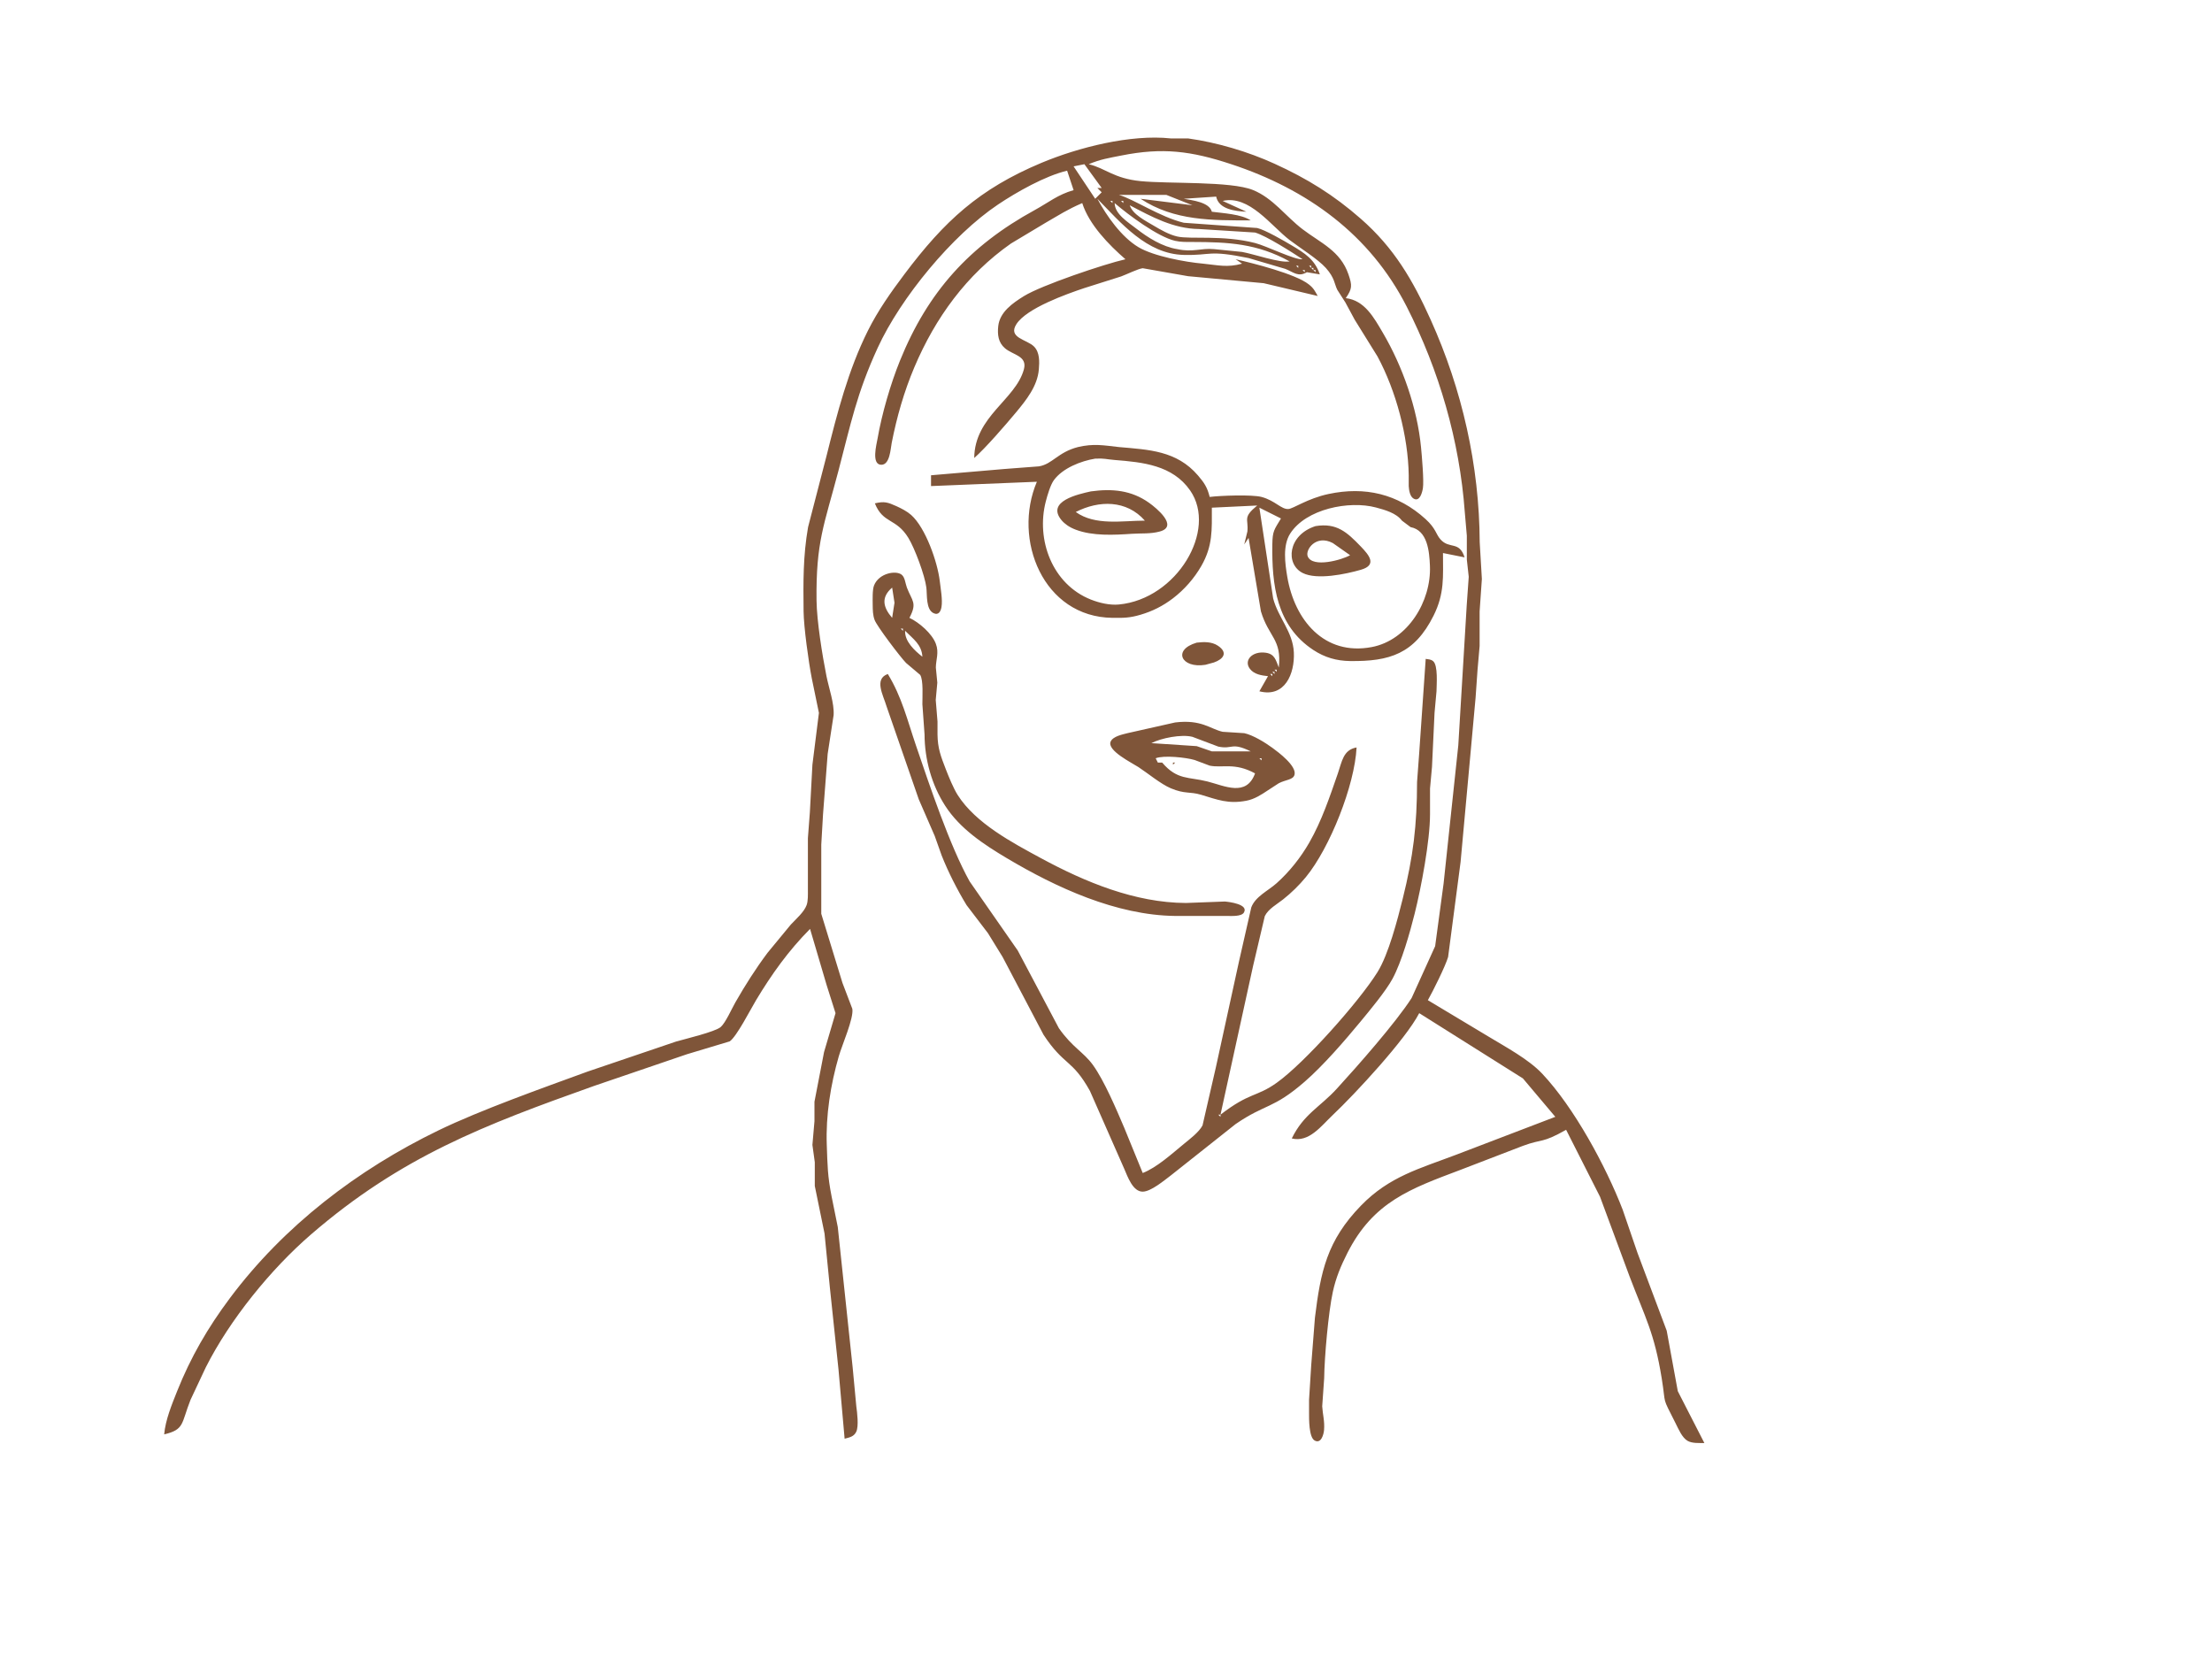 <?xml version="1.0" encoding="UTF-8" standalone="no"?>
<!DOCTYPE svg PUBLIC "-//W3C//DTD SVG 20010904//EN"
              "http://www.w3.org/TR/2001/REC-SVG-20010904/DTD/svg10.dtd">

<svg xmlns="http://www.w3.org/2000/svg"
     width="14.222in" height="10.667in"
     viewBox="0 100 1024 768">
  <path id="Selection"
        fill="#7F5539" stroke="black" stroke-width="0"
        d="M 76.00,764.00
           C 76.60,757.29 79.51,750.25 82.00,744.00
             88.30,728.21 96.20,714.62 106.37,701.00
             131.39,667.51 165.49,641.42 203.00,623.26
             222.47,613.83 251.18,603.66 272.00,596.05
             272.00,596.05 313.00,582.14 313.00,582.14
             317.10,580.96 331.06,577.64 333.61,575.44
             335.88,573.48 338.73,566.97 340.43,564.00
             344.97,556.06 349.88,548.32 355.37,541.00
             355.37,541.00 366.09,528.00 366.09,528.00
             368.47,525.44 372.20,522.26 373.40,519.00
             374.12,517.06 374.00,514.09 374.00,512.00
             374.00,512.00 374.00,488.00 374.00,488.00
             374.00,488.00 374.91,476.00 374.91,476.00
             374.91,476.00 376.09,454.00 376.09,454.00
             376.09,454.00 379.10,430.00 379.10,430.00
             379.10,430.00 375.80,414.00 375.80,414.00
             374.34,406.55 372.09,390.33 372.00,383.00
             371.85,369.51 371.74,357.38 374.08,344.00
             374.08,344.00 382.63,311.00 382.63,311.00
             387.57,291.24 392.65,271.31 401.81,253.00
             406.44,243.73 412.42,235.26 418.63,227.00
             437.18,202.29 453.31,187.46 482.00,175.42
             499.21,168.21 523.39,162.06 542.00,164.06
             542.00,164.06 550.00,164.06 550.00,164.06
             563.37,165.93 577.76,170.18 590.00,175.77
             605.18,182.69 617.39,190.23 630.00,201.29
             645.40,214.79 654.04,229.67 662.30,248.00
             676.89,280.34 684.83,315.52 685.00,351.00
             685.00,351.00 686.00,368.00 686.00,368.00
             686.00,368.00 684.96,383.00 684.96,383.00
             684.96,383.00 684.96,399.00 684.96,399.00
             684.96,399.00 684.00,410.00 684.00,410.00
             684.00,410.00 683.09,423.00 683.09,423.00
             683.09,423.00 676.15,499.00 676.15,499.00
             676.15,499.00 670.37,543.00 670.37,543.00
             669.17,547.16 663.31,558.93 661.00,563.00
             661.00,563.00 689.00,579.80 689.00,579.80
             697.03,584.67 707.60,590.31 713.91,597.00
             728.69,612.68 743.39,639.80 751.19,660.00
             751.19,660.00 758.05,680.00 758.05,680.00
             758.05,680.00 771.57,716.00 771.57,716.00
             771.57,716.00 776.70,744.00 776.70,744.00
             776.70,744.00 789.00,768.00 789.00,768.00
             786.62,767.99 783.30,768.21 781.21,766.98
             778.66,765.47 777.05,761.58 775.75,759.00
             769.03,745.60 771.43,751.45 769.25,738.00
             765.82,716.90 761.67,710.05 754.42,691.00
             754.42,691.00 740.70,654.00 740.70,654.00
             740.70,654.00 725.00,623.00 725.00,623.00
             713.60,629.46 714.21,627.02 705.00,630.43
             705.00,630.43 676.00,641.58 676.00,641.58
             653.02,650.25 635.79,656.28 623.76,680.00
             620.73,685.97 618.45,691.42 617.01,698.00
             614.96,707.41 613.11,728.21 613.00,738.00
             613.00,738.00 612.09,751.00 612.09,751.00
             612.31,754.83 613.29,757.85 612.94,762.00
             612.77,764.01 611.58,768.53 608.57,766.83
             605.89,765.33 606.00,756.78 606.00,754.00
             606.00,754.00 606.00,748.00 606.00,748.00
             606.00,748.00 607.00,732.00 607.00,732.00
             607.00,732.00 608.72,710.00 608.72,710.00
             611.34,688.65 614.27,674.30 630.09,658.04
             643.19,644.57 657.19,640.97 674.00,634.58
             674.00,634.58 720.00,617.00 720.00,617.00
             720.00,617.00 705.00,599.21 705.00,599.21
             705.00,599.21 657.00,569.00 657.00,569.00
             650.75,581.13 627.35,606.36 616.96,616.17
             611.63,621.20 606.01,629.00 598.00,627.00
             603.56,615.67 611.01,612.54 618.83,604.00
             628.40,593.55 646.07,573.52 653.48,562.00
             653.48,562.00 664.37,538.00 664.37,538.00
             664.37,538.00 668.28,509.00 668.28,509.00
             668.28,509.00 675.09,445.00 675.09,445.00
             675.09,445.00 679.00,380.00 679.00,380.00
             679.00,380.00 679.92,367.00 679.92,367.00
             679.92,367.00 679.04,359.00 679.04,359.00
             679.04,359.00 679.04,348.00 679.04,348.00
             679.04,348.00 678.09,337.00 678.09,337.00
             675.68,304.00 666.23,271.48 651.24,242.00
             634.21,208.49 605.12,187.59 570.00,176.00
             551.39,169.86 538.23,168.15 519.00,172.00
             513.34,173.13 509.41,173.70 504.00,176.00
             511.85,177.87 515.50,182.58 528.00,183.83
             541.12,185.14 569.69,183.77 580.00,187.93
             589.33,191.69 595.21,200.17 603.00,206.10
             611.44,212.52 620.49,216.08 624.24,227.00
             626.00,232.14 626.03,233.57 623.00,238.00
             631.70,239.01 636.02,246.99 640.14,254.00
             649.32,269.61 656.07,288.90 657.83,307.00
             658.22,310.97 659.24,322.68 658.70,326.00
             658.40,327.82 657.29,332.42 654.45,330.83
             652.64,329.82 652.26,326.84 652.14,325.00
             652.14,325.00 652.14,320.00 652.14,320.00
             651.87,301.90 646.27,280.93 637.69,265.00
             637.69,265.00 627.14,248.00 627.14,248.00
             627.14,248.00 622.82,240.00 622.82,240.00
             622.82,240.00 619.09,234.17 619.09,234.17
             617.68,231.40 617.97,228.73 613.79,224.04
             610.16,219.96 601.73,214.71 597.00,211.10
             588.41,204.55 578.29,190.11 566.00,193.00
             566.00,193.00 577.00,198.00 577.00,198.00
             571.79,197.75 564.26,196.91 563.00,191.00
             563.00,191.00 548.00,192.00 548.00,192.00
             552.03,192.72 559.86,193.58 561.00,198.00
             566.36,198.71 574.55,199.10 579.00,202.00
             561.15,202.00 543.60,202.28 528.00,192.00
             528.00,192.00 552.00,195.00 552.00,195.00
             552.00,195.00 539.96,190.21 539.96,190.21
             539.96,190.21 518.00,190.21 518.00,190.21
             524.93,192.19 536.91,200.41 548.00,203.10
             548.00,203.10 582.00,205.53 582.00,205.53
             585.72,206.41 594.41,211.46 598.00,213.60
             604.03,217.20 608.63,220.06 611.00,227.00
             611.00,227.00 605.00,226.00 605.00,226.00
             600.93,228.34 599.02,226.07 595.00,224.45
             595.00,224.45 578.00,219.45 578.00,219.45
             559.04,215.57 561.19,218.29 548.00,217.99
             530.89,217.59 518.96,203.21 508.00,192.00
             512.28,199.97 519.16,209.70 527.00,214.39
             534.04,218.60 548.71,221.31 557.00,222.04
             563.77,222.70 568.11,223.96 575.00,222.04
             575.00,222.04 572.00,220.00 572.00,220.00
             580.15,221.83 599.78,226.78 605.89,231.64
             608.12,233.40 608.69,234.62 610.00,237.00
             610.00,237.00 585.00,231.08 585.00,231.08
             585.00,231.08 550.00,227.84 550.00,227.84
             550.00,227.84 529.00,224.15 529.00,224.15
             526.77,224.43 521.59,227.00 519.00,227.95
             519.00,227.95 502.00,233.33 502.00,233.33
             493.60,236.14 475.28,242.65 470.54,250.01
             466.41,256.42 475.40,257.10 478.69,260.41
             481.37,263.12 481.20,267.45 480.91,271.00
             480.28,278.73 475.03,285.26 470.25,291.00
             465.60,296.58 456.19,307.47 451.00,312.00
             451.19,292.68 470.11,285.10 473.98,271.00
             475.71,264.68 468.98,264.41 465.23,261.20
             462.11,258.54 461.70,254.88 462.11,251.00
             462.80,244.43 468.80,240.29 474.00,237.06
             482.11,232.03 511.21,222.23 521.00,220.00
             513.30,213.31 504.16,203.94 501.00,194.00
             493.90,197.06 490.47,199.42 484.00,203.13
             484.00,203.13 468.00,212.72 468.00,212.72
             447.45,227.11 432.99,247.08 423.28,270.00
             418.52,281.24 415.15,293.03 412.80,305.00
             412.25,307.82 411.96,315.14 408.01,315.14
             403.23,315.14 405.79,305.65 406.25,303.00
             408.23,291.58 412.25,277.74 416.60,267.00
             429.55,235.04 448.80,213.75 479.00,197.23
             485.48,193.68 489.67,190.09 497.00,188.00
             497.00,188.00 494.00,179.00 494.00,179.00
             483.91,181.37 470.63,188.88 462.00,194.67
             440.81,208.88 417.00,237.72 406.31,261.00
             396.58,282.18 393.86,296.16 388.12,318.00
             381.51,343.13 377.68,350.75 378.00,378.00
             378.11,387.41 380.70,403.56 382.60,413.00
             383.74,418.66 386.23,425.49 385.91,431.00
             385.91,431.00 383.15,449.00 383.15,449.00
             383.15,449.00 381.00,477.00 381.00,477.00
             381.00,477.00 380.19,491.00 380.19,491.00
             380.19,491.00 380.19,523.00 380.19,523.00
             380.19,523.00 390.00,555.00 390.00,555.00
             390.00,555.00 394.57,567.00 394.57,567.00
             395.30,571.34 389.82,583.67 388.29,589.00
             384.50,602.17 382.24,616.27 382.74,630.00
             383.10,639.77 383.07,644.13 385.00,654.00
             385.00,654.00 387.83,668.00 387.83,668.00
             387.83,668.00 394.72,733.00 394.72,733.00
             394.72,733.00 396.41,751.00 396.41,751.00
             396.80,753.85 397.59,760.15 396.41,762.73
             395.31,765.09 393.24,765.40 391.00,766.00
             391.00,766.00 388.17,734.00 388.17,734.00
             388.17,734.00 384.17,696.00 384.17,696.00
             384.17,696.00 381.70,671.00 381.70,671.00
             381.70,671.00 377.19,649.00 377.19,649.00
             377.19,649.00 377.19,638.00 377.19,638.00
             377.19,638.00 376.09,630.00 376.09,630.00
             376.09,630.00 377.04,619.00 377.04,619.00
             377.04,619.00 377.04,610.00 377.04,610.00
             377.04,610.00 381.48,587.00 381.48,587.00
             381.48,587.00 386.79,569.00 386.79,569.00
             386.79,569.00 382.67,556.00 382.67,556.00
             382.67,556.00 375.00,530.00 375.00,530.00
             365.02,540.07 357.28,550.89 350.00,563.00
             347.50,567.15 341.00,579.92 337.79,582.07
             337.79,582.07 318.00,588.02 318.00,588.02
             318.00,588.02 275.00,602.69 275.00,602.69
             224.19,620.77 185.73,635.40 144.00,671.42
             125.38,687.50 106.35,710.95 95.25,733.00
             95.25,733.00 88.20,748.00 88.20,748.00
             83.82,759.06 85.50,761.73 76.00,764.00 Z
           M 502.00,176.00
           C 502.00,176.00 497.00,177.00 497.00,177.00
             497.00,177.00 507.00,192.00 507.00,192.00
             507.00,192.00 510.00,189.00 510.00,189.00
             510.00,189.00 508.00,187.00 508.00,187.00
             508.00,187.00 510.00,187.00 510.00,187.00
             510.00,187.00 502.00,176.00 502.00,176.00 Z
           M 515.00,193.00
           C 515.00,193.00 514.00,193.00 514.00,193.00
             514.00,193.00 515.00,194.00 515.00,194.00
             515.00,194.00 515.00,193.00 515.00,193.00 Z
           M 520.00,193.00
           C 520.00,193.00 519.00,193.00 519.00,193.00
             519.00,193.00 520.00,194.00 520.00,194.00
             520.00,194.00 520.00,193.00 520.00,193.00 Z
           M 516.00,194.00
           C 516.07,199.14 522.29,202.88 526.00,205.79
             531.37,210.00 538.20,214.25 545.00,215.31
             552.31,216.91 555.79,214.74 562.00,215.31
             562.00,215.31 575.00,216.61 575.00,216.61
             580.41,217.57 592.68,221.86 597.00,221.00
             582.02,212.70 568.61,212.03 552.00,212.00
             549.33,212.00 546.62,212.08 544.00,211.47
             536.01,209.64 522.31,199.42 516.00,194.00 Z
           M 523.00,195.00
           C 524.25,199.19 530.36,202.23 534.00,204.40
             537.34,206.39 541.19,208.60 545.00,209.47
             551.01,210.85 566.13,208.67 581.00,212.48
             586.26,213.82 599.56,220.45 603.00,220.00
             598.22,216.82 586.11,209.09 581.00,207.63
             581.00,207.63 555.00,206.00 555.00,206.00
             543.23,205.86 533.17,200.37 523.00,195.00 Z
           M 601.00,223.00
           C 601.00,223.00 600.00,223.00 600.00,223.00
             600.00,223.00 601.00,224.00 601.00,224.00
             601.00,224.00 601.00,223.00 601.00,223.00 Z
           M 607.00,223.00
           C 607.00,223.00 606.00,223.00 606.00,223.00
             606.00,223.00 607.00,224.00 607.00,224.00
             607.00,224.00 607.00,223.00 607.00,223.00 Z
           M 608.00,224.00
           C 608.00,224.00 607.00,224.00 607.00,224.00
             607.00,224.00 608.00,225.00 608.00,225.00
             608.00,225.00 608.00,224.00 608.00,224.00 Z
           M 604.00,225.00
           C 604.00,225.00 603.00,225.00 603.00,225.00
             603.00,225.00 604.00,226.00 604.00,226.00
             604.00,226.00 604.00,225.00 604.00,225.00 Z
           M 609.00,225.00
           C 609.00,225.00 608.00,225.00 608.00,225.00
             608.00,225.00 609.00,226.00 609.00,226.00
             609.00,226.00 609.00,225.00 609.00,225.00 Z
           M 431.00,320.00
           C 431.00,320.00 465.00,317.09 465.00,317.09
             465.00,317.09 481.00,315.87 481.00,315.87
             487.27,314.78 489.73,309.34 499.00,306.94
             506.33,305.23 510.83,306.14 518.00,306.94
             531.75,308.16 544.68,308.57 554.54,320.04
             557.49,323.47 558.92,325.63 560.00,330.03
             564.91,329.40 579.54,328.87 584.00,330.03
             590.33,331.73 593.10,335.82 596.42,335.62
             598.66,335.49 605.32,330.73 615.00,328.67
             631.83,325.09 647.06,328.56 659.96,340.30
             664.78,344.69 664.67,347.25 666.85,349.69
             671.01,354.36 675.52,350.22 678.00,358.00
             678.00,358.00 668.00,356.00 668.00,356.00
             668.00,366.98 668.78,374.69 663.63,385.00
             654.77,402.72 643.21,406.22 625.00,406.00
             618.75,405.92 613.26,404.35 608.00,400.89
             590.87,389.64 588.75,370.70 589.00,352.00
             589.09,345.75 589.85,345.25 593.00,340.00
             593.00,340.00 583.00,335.00 583.00,335.00
             583.00,335.00 589.38,377.00 589.38,377.00
             591.74,386.01 598.51,392.41 598.96,402.00
             599.42,411.85 594.81,423.06 583.00,420.00
             583.00,420.00 587.00,413.00 587.00,413.00
             584.02,412.68 580.59,412.19 578.62,409.61
             575.60,405.68 579.77,401.25 585.96,402.15
             590.13,402.76 590.61,405.57 592.00,409.00
             593.44,395.78 587.33,395.03 583.72,383.00
             583.72,383.00 578.00,349.00 578.00,349.00
             578.00,349.00 576.00,352.00 576.00,352.00
             576.00,352.00 577.46,346.00 577.46,346.00
             578.04,340.10 575.11,339.67 582.00,334.00
             582.00,334.00 561.00,335.00 561.00,335.00
             561.00,345.27 561.49,352.63 556.12,362.00
             552.84,367.72 548.23,372.97 543.00,376.96
             538.40,380.47 533.55,382.93 528.00,384.56
             522.96,386.05 520.16,386.05 515.00,386.00
             482.96,385.63 468.62,349.77 480.00,323.00
             480.00,323.00 431.00,325.00 431.00,325.00
             431.00,325.00 431.00,320.00 431.00,320.00 Z
           M 507.00,312.30
           C 500.40,313.37 491.90,316.70 487.84,322.30
             486.28,324.45 484.85,329.34 484.16,332.00
             479.48,349.86 487.13,370.46 505.00,377.54
             508.96,379.10 513.73,380.23 518.00,379.82
             544.76,377.27 563.73,345.40 550.94,327.01
             542.79,315.30 529.00,313.95 516.00,312.92
             512.09,312.60 511.24,312.08 507.00,312.30 Z
           M 505.00,327.46
           C 514.79,326.11 523.75,326.88 532.00,332.79
             535.33,335.17 545.69,343.63 536.94,346.02
             532.56,347.22 528.40,346.79 524.00,347.09
             515.81,347.65 505.85,348.19 498.00,345.19
             496.59,344.65 495.28,344.02 494.04,343.15
             493.10,342.48 492.18,341.71 491.43,340.81
             484.11,332.01 499.21,328.75 505.00,327.46 Z
           M 405.00,333.00
           C 409.37,331.97 410.93,332.48 415.00,334.31
             417.31,335.36 419.92,336.70 421.82,338.39
             428.48,344.33 434.02,360.17 435.05,369.00
             435.44,372.39 436.41,377.66 435.85,380.94
             435.53,382.90 434.55,384.97 432.17,383.83
             428.57,382.12 429.25,375.38 428.84,372.00
             428.16,366.38 423.46,353.80 420.52,349.00
             414.79,339.65 408.84,342.56 405.00,333.00 Z
           M 530.00,341.00
           C 521.49,331.34 508.73,331.53 498.00,337.00
             507.06,343.48 519.61,341.00 530.00,341.00 Z
           M 649.00,341.00
           C 646.36,337.48 641.15,336.03 637.00,334.92
             624.57,331.60 604.60,335.54 597.26,347.00
             593.73,352.52 594.88,360.82 595.92,367.00
             599.29,386.99 613.00,403.69 635.00,399.53
             651.74,396.37 662.62,378.27 661.96,362.00
             661.69,355.22 660.87,345.50 653.00,344.00
             653.00,344.00 649.00,341.00 649.00,341.00 Z
           M 609.00,343.53
           C 618.76,341.95 623.50,346.26 629.98,353.00
             633.76,356.93 637.69,361.54 629.98,363.75
             622.97,365.76 609.70,368.59 603.04,365.23
             594.95,361.16 596.12,347.66 609.00,343.53 Z
           M 625.00,357.00
           C 625.00,357.00 617.00,351.38 617.00,351.38
             609.19,347.26 604.10,354.55 605.40,357.59
             607.72,363.01 621.33,359.15 625.00,357.00 Z
           M 421.00,386.00
           C 425.49,388.12 431.46,393.25 433.23,398.00
             434.80,402.05 433.24,405.52 433.23,409.00
             433.23,409.00 433.91,416.00 433.91,416.00
             433.91,416.00 433.18,424.00 433.18,424.00
             433.18,424.00 434.00,434.00 434.00,434.00
             434.00,434.00 434.00,440.00 434.00,440.00
             434.08,446.41 435.53,450.10 437.81,456.00
             439.16,459.49 441.37,464.92 443.33,468.00
             451.65,481.13 468.70,490.11 482.00,497.31
             502.36,508.32 525.41,517.89 549.00,518.00
             549.00,518.00 567.00,517.32 567.00,517.32
             568.98,517.48 578.17,518.59 575.83,522.44
             574.67,524.35 569.97,524.00 568.00,524.00
             568.00,524.00 544.00,524.00 544.00,524.00
             516.75,523.68 488.98,510.89 466.00,497.20
             455.36,490.86 444.40,483.63 437.55,473.00
             431.25,463.22 428.05,451.50 428.00,440.00
             428.00,440.00 427.00,426.00 427.00,426.00
             426.97,422.85 427.53,414.81 425.98,412.41
             425.98,412.41 419.43,406.87 419.43,406.87
             416.84,404.21 406.02,389.99 404.89,387.00
             404.04,384.75 404.03,382.37 404.00,380.00
             403.98,377.71 403.82,373.04 404.60,371.04
             406.80,365.36 414.66,363.88 417.40,366.02
             418.95,367.23 419.12,370.15 419.83,372.00
             422.25,378.32 424.70,378.98 421.00,386.00 Z
           M 413.00,372.00
           C 407.76,376.49 408.76,381.08 413.00,386.00
             413.00,386.00 414.09,379.00 414.09,379.00
             414.09,379.00 413.00,372.00 413.00,372.00 Z
           M 418.00,391.00
           C 418.00,391.00 417.00,391.00 417.00,391.00
             417.00,391.00 418.00,392.00 418.00,392.00
             418.00,392.00 418.00,391.00 418.00,391.00 Z
           M 419.00,392.00
           C 418.75,396.88 423.41,401.19 427.00,404.00
             426.68,398.38 422.81,395.82 419.00,392.00 Z
           M 554.00,397.48
           C 557.28,397.08 560.97,396.98 563.85,398.93
             568.66,402.18 566.26,405.15 561.98,406.65
             561.98,406.65 558.00,407.74 558.00,407.74
             546.90,409.53 542.60,400.81 554.00,397.48 Z
           M 660.00,405.00
           C 661.22,405.21 662.34,405.16 663.40,406.02
             665.80,407.95 665.03,416.92 665.00,420.00
             665.00,420.00 664.09,430.00 664.09,430.00
             664.09,430.00 662.91,455.00 662.91,455.00
             662.91,455.00 662.00,465.00 662.00,465.00
             662.00,465.00 662.00,477.00 662.00,477.00
             661.98,489.26 657.92,510.86 654.87,523.00
             652.67,531.79 648.88,545.17 644.68,553.00
             641.62,558.70 634.07,567.78 629.75,573.00
             622.44,581.85 612.56,593.27 604.00,600.71
             589.25,613.54 585.94,610.78 572.00,620.35
             572.00,620.35 542.00,644.13 542.00,644.13
             538.93,646.43 532.86,651.57 529.04,651.63
             524.39,651.71 521.99,644.60 520.42,641.00
             520.42,641.00 504.56,605.00 504.56,605.00
             496.30,590.15 492.61,593.50 483.08,579.00
             483.08,579.00 464.14,543.00 464.14,543.00
             464.14,543.00 457.37,532.00 457.37,532.00
             457.37,532.00 447.46,519.00 447.46,519.00
             443.22,512.05 438.90,503.58 435.92,496.00
             435.92,496.00 432.72,487.00 432.72,487.00
             432.72,487.00 425.32,470.00 425.32,470.00
             425.32,470.00 410.42,427.00 410.42,427.00
             408.92,421.86 404.46,414.30 411.00,412.00
             417.52,422.70 420.00,433.26 424.00,445.00
             430.30,463.48 439.66,491.48 448.86,508.00
             448.86,508.00 471.14,540.00 471.14,540.00
             471.14,540.00 490.21,576.00 490.21,576.00
             496.55,585.00 501.54,586.91 505.96,593.01
             511.16,600.20 516.84,613.60 520.42,622.00
             520.42,622.00 529.00,643.00 529.00,643.00
             535.54,640.46 542.50,634.09 548.00,629.58
             550.78,627.29 555.05,624.11 556.69,620.96
             556.69,620.96 562.88,594.00 562.88,594.00
             562.88,594.00 573.58,545.00 573.58,545.00
             573.58,545.00 579.26,520.02 579.26,520.02
             581.21,514.94 586.94,512.45 591.00,508.83
             596.94,503.52 602.17,496.92 606.13,490.00
             611.87,479.96 615.57,468.88 619.34,458.00
             621.23,452.56 621.80,447.08 628.00,446.00
             627.14,463.54 615.64,492.46 604.54,506.00
             601.51,509.69 597.75,513.38 594.00,516.33
             591.12,518.60 587.11,520.75 585.51,524.09
             585.51,524.09 580.12,547.00 580.12,547.00
             580.12,547.00 565.00,616.00 565.00,616.00
             578.60,605.50 581.53,607.98 591.00,601.25
             603.88,592.10 629.21,563.60 637.68,550.00
             642.82,541.73 646.96,525.69 649.37,516.00
             654.24,496.44 655.97,482.09 656.00,462.00
             656.00,462.00 656.96,449.00 656.96,449.00
             656.96,449.00 660.00,405.00 660.00,405.00 Z
           M 591.00,410.00
           C 591.00,410.00 590.00,410.00 590.00,410.00
             590.00,410.00 591.00,411.00 591.00,411.00
             591.00,411.00 591.00,410.00 591.00,410.00 Z
           M 590.00,411.00
           C 590.00,411.00 589.00,411.00 589.00,411.00
             589.00,411.00 590.00,412.00 590.00,412.00
             590.00,412.00 590.00,411.00 590.00,411.00 Z
           M 589.00,412.00
           C 589.00,412.00 588.00,412.00 588.00,412.00
             588.00,412.00 589.00,413.00 589.00,413.00
             589.00,413.00 589.00,412.00 589.00,412.00 Z
           M 544.00,434.43
           C 556.20,432.93 560.24,437.45 566.00,438.75
             566.00,438.75 576.00,439.39 576.00,439.39
             580.08,440.27 585.62,443.69 589.00,446.16
             591.88,448.26 600.40,454.63 599.26,458.69
             598.59,461.03 595.23,460.89 592.00,462.56
             592.00,462.56 587.00,465.81 587.00,465.81
             583.90,467.88 580.73,469.95 577.00,470.66
             568.56,472.28 563.63,470.18 556.00,467.90
             550.71,466.32 548.55,467.66 542.00,464.90
             537.37,462.94 531.46,458.01 527.00,455.08
             524.11,453.18 512.25,447.38 514.17,443.24
             515.29,440.81 519.65,439.99 522.00,439.37
             522.00,439.37 544.00,434.43 544.00,434.43 Z
           M 579.00,447.81
           C 569.88,443.38 570.79,447.00 564.00,445.61
             564.00,445.61 552.00,441.08 552.00,441.08
             546.92,439.81 537.63,441.62 533.00,444.00
             533.00,444.00 554.00,445.39 554.00,445.39
             554.00,445.39 561.00,447.81 561.00,447.81
             561.00,447.81 579.00,447.81 579.00,447.81 Z
           M 581.00,458.00
           C 571.49,452.83 565.93,455.64 560.00,454.42
             560.00,454.42 553.00,451.80 553.00,451.80
             549.06,450.63 538.75,449.52 535.00,451.00
             535.00,451.00 536.00,453.00 536.00,453.00
             536.00,453.00 542.00,453.00 542.00,453.00
             542.00,453.00 538.00,453.00 538.00,453.00
             544.98,461.21 550.20,459.52 559.00,461.76
             566.90,463.77 577.01,469.02 581.00,458.00 Z
           M 584.00,451.00
           C 584.00,451.00 583.00,451.00 583.00,451.00
             583.00,451.00 584.00,452.00 584.00,452.00
             584.00,452.00 584.00,451.00 584.00,451.00 Z
           M 543.00,453.00
           C 543.00,453.00 544.00,453.00 544.00,453.00
             544.00,453.00 543.00,454.00 543.00,454.00
             543.00,454.00 543.00,453.00 543.00,453.00 Z
           M 565.00,616.00
           C 565.00,616.00 564.00,616.00 564.00,616.00
             564.00,616.00 565.00,617.00 565.00,617.00
             565.00,617.00 565.00,616.00 565.00,616.00 Z" />
</svg>
